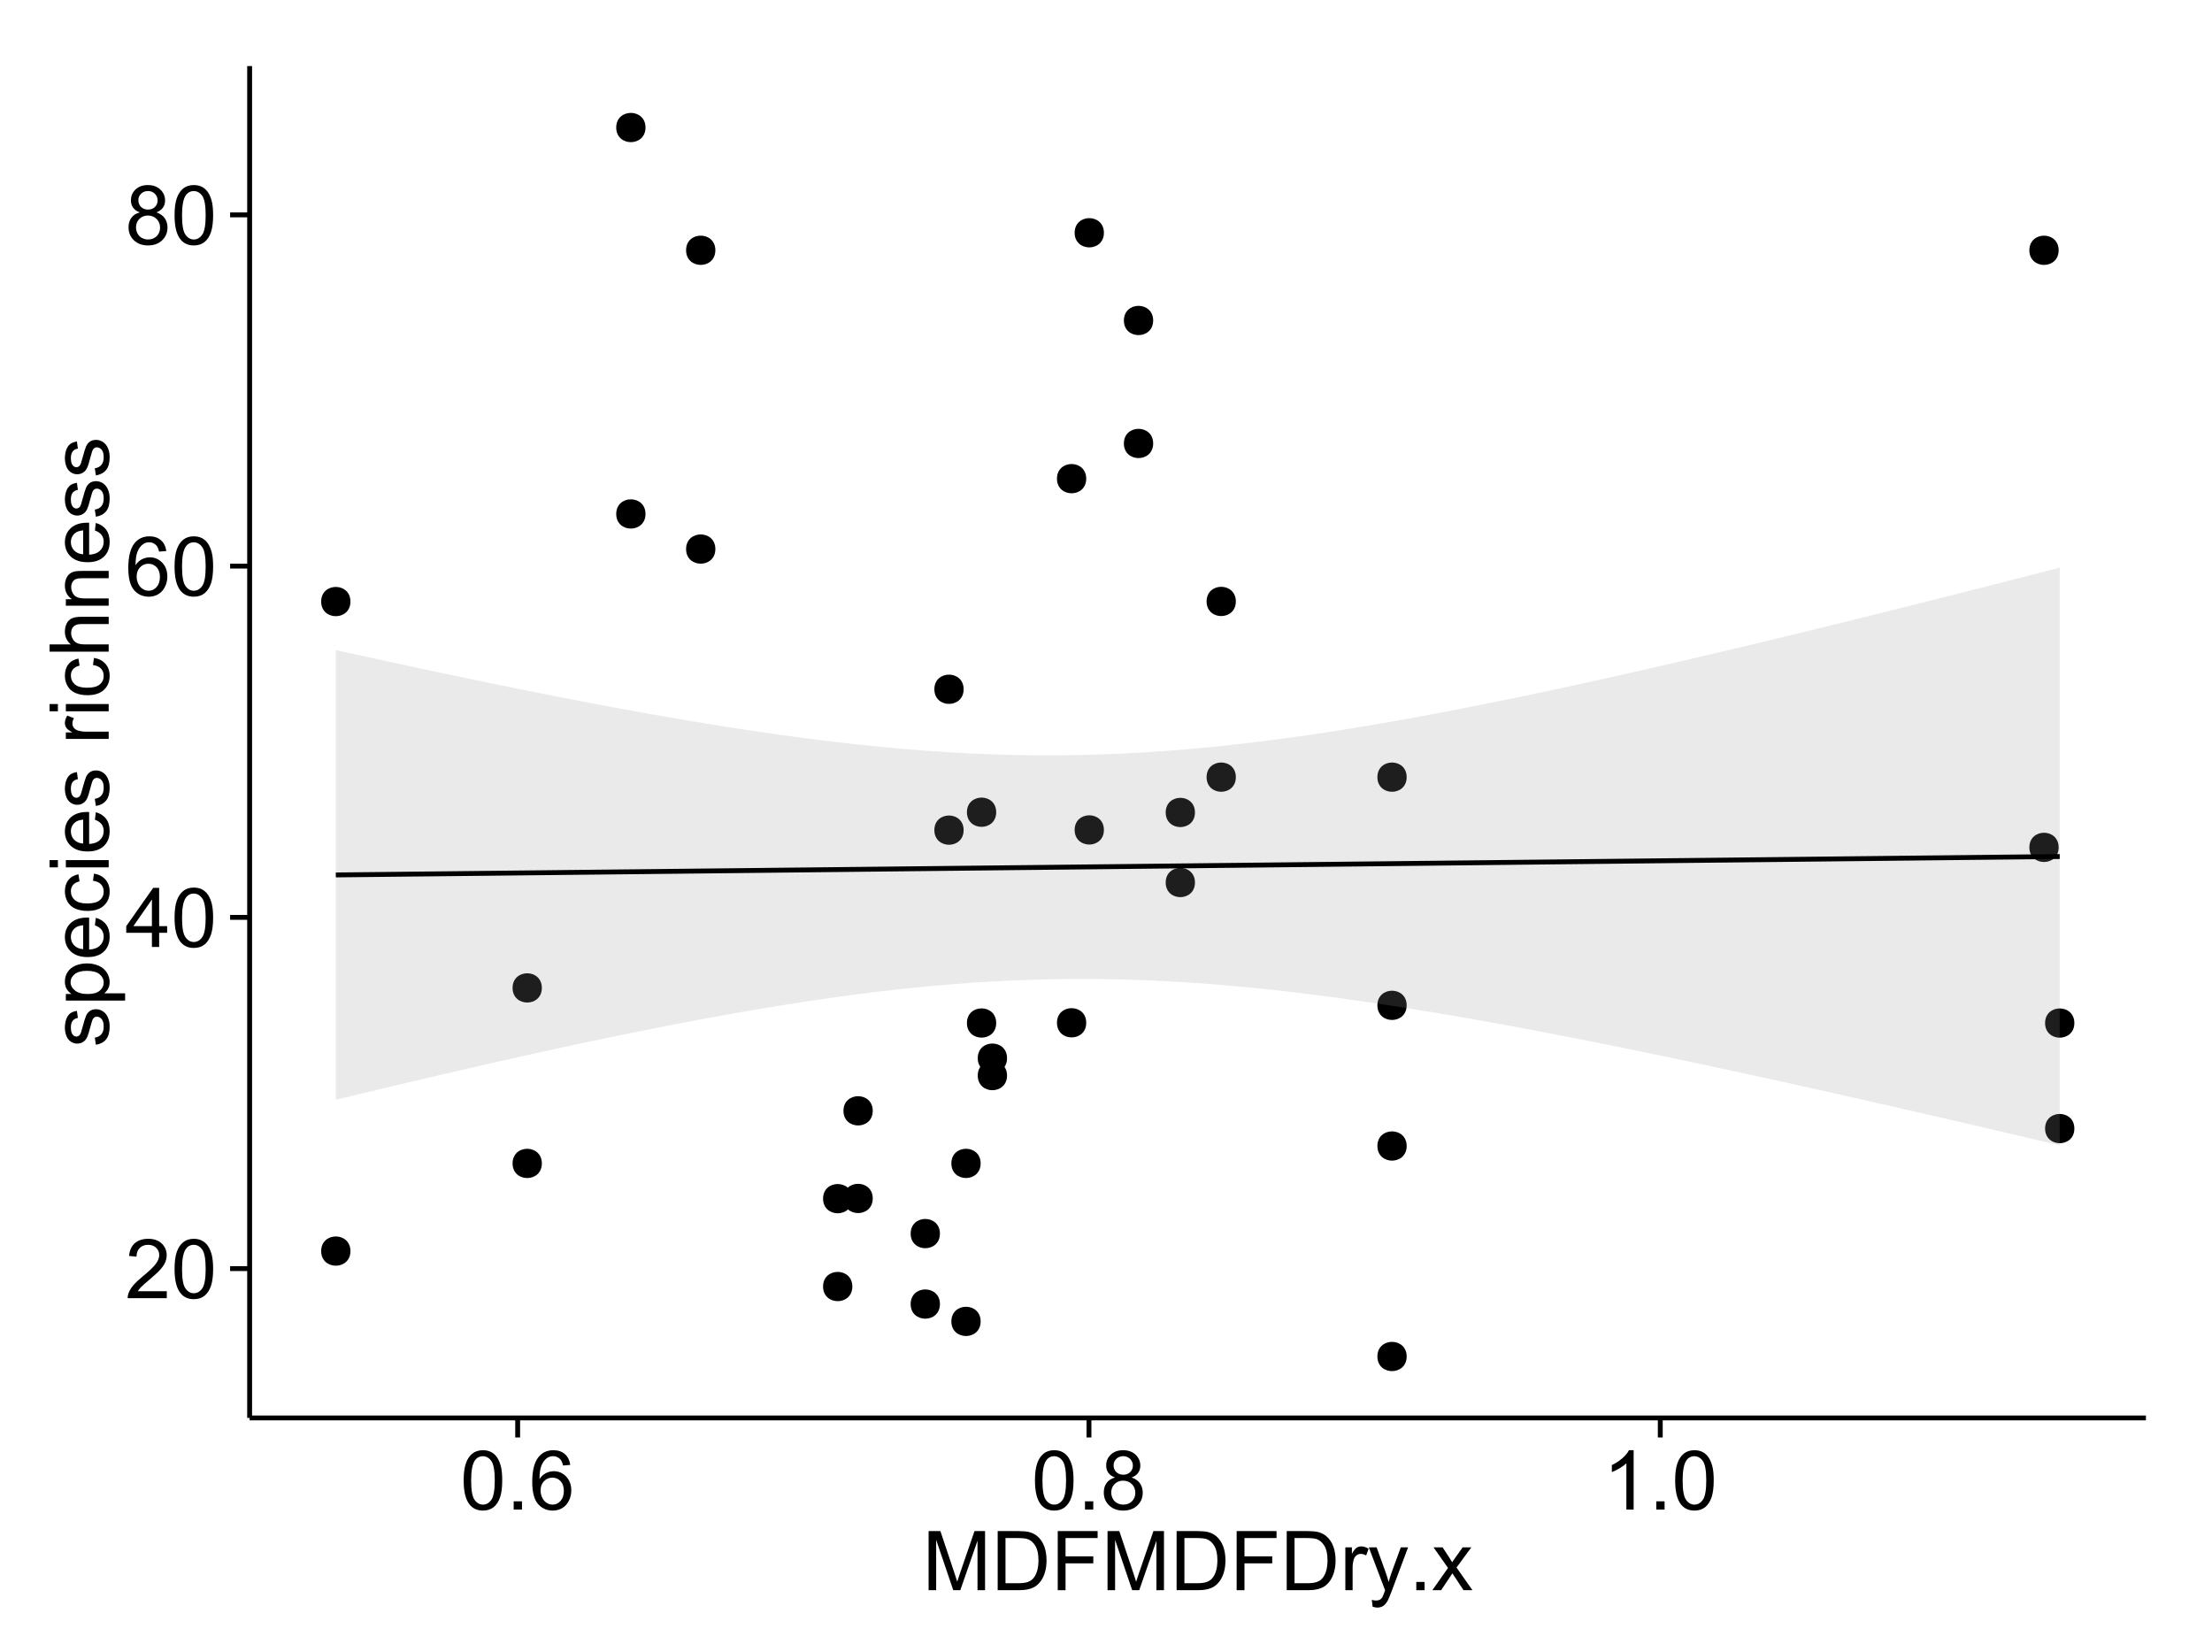 <?xml version="1.0" encoding="UTF-8"?>
<svg xmlns="http://www.w3.org/2000/svg" xmlns:xlink="http://www.w3.org/1999/xlink" width="482pt" height="360pt" viewBox="0 0 482 360" version="1.1">
<defs>
<g>
<symbol overflow="visible" id="glyph0-0">
<path style="stroke:none;" d="M 9.062 -1.52 L 9.062 0 L 0.547 0 C 0.531 -0.379 0.594 -0.742 0.73 -1.098 C 0.945 -1.676 1.293 -2.25 1.77 -2.812 C 2.246 -3.375 2.934 -4.023 3.84 -4.766 C 5.238 -5.906 6.188 -6.816 6.68 -7.492 C 7.172 -8.16 7.418 -8.793 7.418 -9.395 C 7.418 -10.02 7.191 -10.551 6.746 -10.98 C 6.293 -11.41 5.711 -11.625 4.992 -11.629 C 4.23 -11.625 3.621 -11.395 3.164 -10.941 C 2.703 -10.48 2.469 -9.848 2.469 -9.043 L 0.844 -9.211 C 0.953 -10.422 1.371 -11.344 2.102 -11.984 C 2.824 -12.617 3.801 -12.938 5.027 -12.938 C 6.262 -12.938 7.238 -12.594 7.961 -11.91 C 8.68 -11.223 9.039 -10.371 9.043 -9.359 C 9.039 -8.84 8.934 -8.336 8.727 -7.84 C 8.512 -7.34 8.164 -6.812 7.676 -6.266 C 7.188 -5.711 6.375 -4.957 5.238 -4 C 4.285 -3.199 3.676 -2.66 3.41 -2.379 C 3.141 -2.094 2.918 -1.805 2.742 -1.52 Z M 9.062 -1.52 "/>
</symbol>
<symbol overflow="visible" id="glyph0-1">
<path style="stroke:none;" d="M 0.746 -6.355 C 0.742 -7.875 0.898 -9.102 1.215 -10.031 C 1.527 -10.961 1.996 -11.676 2.613 -12.18 C 3.23 -12.684 4.008 -12.938 4.949 -12.938 C 5.637 -12.938 6.242 -12.797 6.766 -12.52 C 7.285 -12.238 7.715 -11.836 8.059 -11.316 C 8.395 -10.789 8.664 -10.152 8.859 -9.398 C 9.051 -8.645 9.145 -7.629 9.148 -6.355 C 9.145 -4.84 8.992 -3.617 8.684 -2.691 C 8.371 -1.762 7.906 -1.047 7.289 -0.539 C 6.672 -0.035 5.891 0.215 4.949 0.219 C 3.703 0.215 2.727 -0.227 2.023 -1.117 C 1.168 -2.188 0.742 -3.934 0.746 -6.355 Z M 2.375 -6.355 C 2.371 -4.234 2.621 -2.824 3.117 -2.129 C 3.609 -1.426 4.219 -1.078 4.949 -1.082 C 5.672 -1.078 6.281 -1.43 6.781 -2.137 C 7.273 -2.836 7.523 -4.242 7.523 -6.355 C 7.523 -8.473 7.273 -9.883 6.781 -10.582 C 6.281 -11.277 5.664 -11.625 4.93 -11.629 C 4.199 -11.625 3.621 -11.316 3.191 -10.703 C 2.645 -9.918 2.371 -8.469 2.375 -6.355 Z M 2.375 -6.355 "/>
</symbol>
<symbol overflow="visible" id="glyph0-2">
<path style="stroke:none;" d="M 5.82 0 L 5.82 -3.086 L 0.227 -3.086 L 0.227 -4.535 L 6.109 -12.883 L 7.398 -12.883 L 7.398 -4.535 L 9.141 -4.535 L 9.141 -3.086 L 7.398 -3.086 L 7.398 0 Z M 5.82 -4.535 L 5.82 -10.344 L 1.785 -4.535 Z M 5.82 -4.535 "/>
</symbol>
<symbol overflow="visible" id="glyph0-3">
<path style="stroke:none;" d="M 8.957 -9.73 L 7.383 -9.605 C 7.242 -10.223 7.043 -10.676 6.785 -10.961 C 6.355 -11.41 5.828 -11.637 5.203 -11.637 C 4.695 -11.637 4.25 -11.496 3.875 -11.215 C 3.375 -10.852 2.984 -10.32 2.695 -9.625 C 2.406 -8.926 2.258 -7.934 2.25 -6.645 C 2.629 -7.223 3.094 -7.652 3.645 -7.938 C 4.195 -8.215 4.773 -8.355 5.379 -8.359 C 6.434 -8.355 7.328 -7.969 8.07 -7.195 C 8.809 -6.418 9.18 -5.414 9.184 -4.184 C 9.18 -3.371 9.008 -2.617 8.66 -1.926 C 8.312 -1.23 7.832 -0.699 7.227 -0.332 C 6.613 0.035 5.922 0.215 5.148 0.219 C 3.828 0.215 2.754 -0.266 1.922 -1.234 C 1.09 -2.199 0.672 -3.797 0.676 -6.031 C 0.672 -8.516 1.133 -10.328 2.055 -11.461 C 2.855 -12.445 3.938 -12.938 5.301 -12.938 C 6.312 -12.938 7.141 -12.652 7.789 -12.086 C 8.434 -11.516 8.824 -10.73 8.957 -9.73 Z M 2.496 -4.176 C 2.496 -3.629 2.609 -3.105 2.844 -2.609 C 3.07 -2.109 3.395 -1.73 3.812 -1.473 C 4.227 -1.207 4.664 -1.078 5.125 -1.082 C 5.789 -1.078 6.363 -1.348 6.844 -1.891 C 7.324 -2.426 7.562 -3.156 7.566 -4.086 C 7.562 -4.973 7.328 -5.676 6.855 -6.191 C 6.379 -6.703 5.781 -6.961 5.062 -6.961 C 4.348 -6.961 3.738 -6.703 3.242 -6.191 C 2.742 -5.676 2.496 -5.004 2.496 -4.176 Z M 2.496 -4.176 "/>
</symbol>
<symbol overflow="visible" id="glyph0-4">
<path style="stroke:none;" d="M 3.18 -6.988 C 2.52 -7.227 2.035 -7.57 1.723 -8.016 C 1.406 -8.461 1.246 -8.992 1.25 -9.617 C 1.246 -10.551 1.582 -11.34 2.258 -11.98 C 2.93 -12.617 3.828 -12.938 4.949 -12.938 C 6.07 -12.938 6.977 -12.609 7.664 -11.957 C 8.348 -11.301 8.688 -10.504 8.691 -9.57 C 8.688 -8.969 8.531 -8.449 8.219 -8.012 C 7.902 -7.566 7.426 -7.227 6.793 -6.988 C 7.582 -6.727 8.184 -6.309 8.598 -5.738 C 9.008 -5.16 9.215 -4.477 9.219 -3.684 C 9.215 -2.578 8.828 -1.652 8.051 -0.906 C 7.27 -0.156 6.242 0.215 4.977 0.219 C 3.699 0.215 2.676 -0.156 1.898 -0.91 C 1.117 -1.66 0.727 -2.602 0.73 -3.727 C 0.727 -4.562 0.938 -5.262 1.367 -5.832 C 1.789 -6.395 2.395 -6.781 3.18 -6.988 Z M 2.867 -9.668 C 2.863 -9.059 3.059 -8.559 3.453 -8.172 C 3.844 -7.785 4.355 -7.594 4.984 -7.594 C 5.59 -7.594 6.09 -7.785 6.48 -8.168 C 6.871 -8.551 7.066 -9.02 7.066 -9.578 C 7.066 -10.156 6.863 -10.645 6.465 -11.043 C 6.059 -11.438 5.559 -11.637 4.965 -11.637 C 4.359 -11.637 3.859 -11.441 3.465 -11.055 C 3.062 -10.668 2.863 -10.207 2.867 -9.668 Z M 2.355 -3.719 C 2.355 -3.262 2.461 -2.824 2.676 -2.406 C 2.887 -1.98 3.203 -1.652 3.629 -1.426 C 4.047 -1.191 4.504 -1.078 4.992 -1.082 C 5.746 -1.078 6.367 -1.32 6.863 -1.809 C 7.352 -2.293 7.598 -2.91 7.602 -3.664 C 7.598 -4.422 7.344 -5.055 6.84 -5.555 C 6.332 -6.051 5.699 -6.297 4.938 -6.301 C 4.191 -6.297 3.574 -6.051 3.09 -5.562 C 2.598 -5.066 2.355 -4.453 2.355 -3.719 Z M 2.355 -3.719 "/>
</symbol>
<symbol overflow="visible" id="glyph0-5">
<path style="stroke:none;" d="M 1.633 0 L 1.633 -1.801 L 3.438 -1.801 L 3.438 0 Z M 1.633 0 "/>
</symbol>
<symbol overflow="visible" id="glyph0-6">
<path style="stroke:none;" d="M 6.707 0 L 5.125 0 L 5.125 -10.082 C 4.742 -9.715 4.242 -9.352 3.625 -8.988 C 3.004 -8.625 2.449 -8.352 1.961 -8.172 L 1.961 -9.703 C 2.844 -10.117 3.617 -10.621 4.281 -11.215 C 4.941 -11.805 5.41 -12.379 5.688 -12.938 L 6.707 -12.938 Z M 6.707 0 "/>
</symbol>
<symbol overflow="visible" id="glyph0-7">
<path style="stroke:none;" d="M 1.336 0 L 1.336 -12.883 L 3.902 -12.883 L 6.953 -3.762 C 7.23 -2.91 7.434 -2.273 7.566 -1.855 C 7.711 -2.32 7.941 -3.008 8.254 -3.922 L 11.336 -12.883 L 13.633 -12.883 L 13.633 0 L 11.988 0 L 11.988 -10.785 L 8.242 0 L 6.707 0 L 2.98 -10.969 L 2.98 0 Z M 1.336 0 "/>
</symbol>
<symbol overflow="visible" id="glyph0-8">
<path style="stroke:none;" d="M 1.391 0 L 1.391 -12.883 L 5.828 -12.883 C 6.824 -12.879 7.59 -12.816 8.121 -12.699 C 8.855 -12.527 9.484 -12.223 10.012 -11.777 C 10.688 -11.199 11.195 -10.465 11.535 -9.574 C 11.867 -8.68 12.035 -7.656 12.039 -6.512 C 12.035 -5.531 11.922 -4.664 11.695 -3.91 C 11.469 -3.152 11.176 -2.527 10.816 -2.035 C 10.457 -1.535 10.066 -1.145 9.645 -0.863 C 9.219 -0.574 8.703 -0.359 8.105 -0.219 C 7.504 -0.07 6.816 0 6.039 0 Z M 3.094 -1.52 L 5.844 -1.52 C 6.688 -1.516 7.355 -1.598 7.844 -1.758 C 8.324 -1.914 8.711 -2.137 9 -2.426 C 9.402 -2.828 9.715 -3.371 9.941 -4.055 C 10.164 -4.734 10.277 -5.562 10.281 -6.539 C 10.277 -7.887 10.055 -8.922 9.617 -9.645 C 9.172 -10.367 8.637 -10.852 8.008 -11.102 C 7.547 -11.273 6.812 -11.359 5.801 -11.363 L 3.094 -11.363 Z M 3.094 -1.52 "/>
</symbol>
<symbol overflow="visible" id="glyph0-9">
<path style="stroke:none;" d="M 1.477 0 L 1.477 -12.883 L 10.168 -12.883 L 10.168 -11.363 L 3.18 -11.363 L 3.18 -7.375 L 9.227 -7.375 L 9.227 -5.852 L 3.18 -5.852 L 3.18 0 Z M 1.477 0 "/>
</symbol>
<symbol overflow="visible" id="glyph0-10">
<path style="stroke:none;" d="M 1.168 0 L 1.168 -9.336 L 2.594 -9.336 L 2.594 -7.918 C 2.953 -8.578 3.289 -9.016 3.598 -9.23 C 3.906 -9.438 4.242 -9.543 4.613 -9.547 C 5.145 -9.543 5.688 -9.375 6.242 -9.035 L 5.695 -7.566 C 5.309 -7.793 4.922 -7.91 4.535 -7.91 C 4.188 -7.91 3.875 -7.805 3.602 -7.598 C 3.324 -7.387 3.129 -7.098 3.016 -6.734 C 2.836 -6.168 2.746 -5.555 2.75 -4.887 L 2.75 0 Z M 1.168 0 "/>
</symbol>
<symbol overflow="visible" id="glyph0-11">
<path style="stroke:none;" d="M 1.117 3.594 L 0.941 2.109 C 1.285 2.203 1.586 2.25 1.844 2.25 C 2.195 2.25 2.477 2.191 2.691 2.074 C 2.898 1.957 3.07 1.793 3.207 1.582 C 3.305 1.422 3.469 1.027 3.691 0.406 C 3.719 0.312 3.766 0.184 3.832 0.016 L 0.289 -9.336 L 1.996 -9.336 L 3.938 -3.93 C 4.188 -3.238 4.41 -2.516 4.613 -1.766 C 4.793 -2.488 5.012 -3.199 5.266 -3.895 L 7.258 -9.336 L 8.844 -9.336 L 5.289 0.156 C 4.906 1.18 4.609 1.887 4.402 2.277 C 4.117 2.797 3.797 3.18 3.434 3.422 C 3.07 3.664 2.637 3.785 2.137 3.789 C 1.828 3.785 1.488 3.719 1.117 3.594 Z M 1.117 3.594 "/>
</symbol>
<symbol overflow="visible" id="glyph0-12">
<path style="stroke:none;" d="M 0.133 0 L 3.543 -4.852 L 0.387 -9.336 L 2.363 -9.336 L 3.797 -7.145 C 4.066 -6.727 4.281 -6.379 4.445 -6.102 C 4.703 -6.484 4.941 -6.828 5.16 -7.129 L 6.734 -9.336 L 8.621 -9.336 L 5.398 -4.938 L 8.867 0 L 6.926 0 L 5.008 -2.898 L 4.5 -3.684 L 2.047 0 Z M 0.133 0 "/>
</symbol>
<symbol overflow="visible" id="glyph1-0">
<path style="stroke:none;" d="M -2.785 -0.555 L -3.031 -2.117 C -2.402 -2.203 -1.922 -2.449 -1.59 -2.852 C -1.254 -3.25 -1.09 -3.812 -1.09 -4.535 C -1.09 -5.262 -1.234 -5.801 -1.531 -6.152 C -1.824 -6.504 -2.172 -6.68 -2.574 -6.68 C -2.926 -6.68 -3.207 -6.523 -3.418 -6.215 C -3.555 -5.996 -3.734 -5.457 -3.953 -4.598 C -4.246 -3.434 -4.5 -2.629 -4.715 -2.184 C -4.926 -1.734 -5.223 -1.395 -5.602 -1.164 C -5.98 -0.93 -6.398 -0.812 -6.855 -0.816 C -7.27 -0.812 -7.652 -0.91 -8.012 -1.102 C -8.363 -1.293 -8.66 -1.551 -8.895 -1.883 C -9.074 -2.125 -9.227 -2.461 -9.355 -2.887 C -9.48 -3.309 -9.543 -3.766 -9.547 -4.254 C -9.543 -4.984 -9.438 -5.625 -9.23 -6.184 C -9.016 -6.734 -8.73 -7.145 -8.371 -7.41 C -8.008 -7.672 -7.527 -7.852 -6.926 -7.953 L -6.715 -6.406 C -7.195 -6.332 -7.57 -6.129 -7.84 -5.797 C -8.105 -5.457 -8.238 -4.98 -8.242 -4.367 C -8.238 -3.637 -8.117 -3.121 -7.883 -2.812 C -7.641 -2.5 -7.359 -2.344 -7.039 -2.348 C -6.832 -2.344 -6.648 -2.406 -6.484 -2.539 C -6.312 -2.664 -6.172 -2.867 -6.062 -3.148 C -6.004 -3.301 -5.871 -3.766 -5.66 -4.543 C -5.359 -5.66 -5.113 -6.441 -4.926 -6.887 C -4.734 -7.324 -4.457 -7.672 -4.094 -7.926 C -3.73 -8.176 -3.281 -8.301 -2.742 -8.305 C -2.211 -8.301 -1.711 -8.148 -1.25 -7.844 C -0.781 -7.535 -0.422 -7.09 -0.172 -6.512 C 0.086 -5.926 0.211 -5.27 0.211 -4.543 C 0.211 -3.328 -0.039 -2.406 -0.543 -1.77 C -1.047 -1.133 -1.793 -0.727 -2.785 -0.555 Z M -2.785 -0.555 "/>
</symbol>
<symbol overflow="visible" id="glyph1-1">
<path style="stroke:none;" d="M 3.578 -1.188 L -9.336 -1.188 L -9.336 -2.629 L -8.121 -2.629 C -8.594 -2.965 -8.949 -3.348 -9.188 -3.777 C -9.426 -4.203 -9.543 -4.723 -9.547 -5.336 C -9.543 -6.129 -9.34 -6.832 -8.93 -7.445 C -8.516 -8.051 -7.934 -8.512 -7.191 -8.824 C -6.441 -9.133 -5.625 -9.285 -4.738 -9.289 C -3.781 -9.285 -2.922 -9.113 -2.156 -8.773 C -1.391 -8.43 -0.805 -7.934 -0.398 -7.281 C 0.008 -6.625 0.211 -5.938 0.211 -5.219 C 0.211 -4.691 0.102 -4.219 -0.121 -3.801 C -0.344 -3.379 -0.625 -3.035 -0.965 -2.77 L 3.578 -2.77 Z M -4.613 -2.621 C -3.41 -2.613 -2.523 -2.855 -1.949 -3.348 C -1.375 -3.832 -1.09 -4.422 -1.09 -5.117 C -1.09 -5.816 -1.387 -6.418 -1.98 -6.922 C -2.574 -7.418 -3.496 -7.668 -4.746 -7.672 C -5.934 -7.668 -6.824 -7.426 -7.418 -6.938 C -8.008 -6.449 -8.301 -5.863 -8.305 -5.188 C -8.301 -4.508 -7.988 -3.914 -7.359 -3.398 C -6.727 -2.879 -5.809 -2.617 -4.613 -2.621 Z M -4.613 -2.621 "/>
</symbol>
<symbol overflow="visible" id="glyph1-2">
<path style="stroke:none;" d="M -3.004 -7.578 L -2.805 -9.211 C -1.848 -8.953 -1.105 -8.473 -0.578 -7.777 C -0.051 -7.078 0.211 -6.188 0.211 -5.105 C 0.211 -3.738 -0.207 -2.656 -1.051 -1.859 C -1.887 -1.055 -3.066 -0.656 -4.586 -0.66 C -6.156 -0.656 -7.375 -1.059 -8.246 -1.871 C -9.109 -2.676 -9.543 -3.727 -9.547 -5.02 C -9.543 -6.266 -9.117 -7.285 -8.27 -8.078 C -7.418 -8.867 -6.223 -9.262 -4.684 -9.266 C -4.586 -9.262 -4.445 -9.258 -4.262 -9.254 L -4.262 -2.293 C -3.234 -2.348 -2.449 -2.641 -1.906 -3.164 C -1.359 -3.684 -1.09 -4.332 -1.09 -5.117 C -1.09 -5.691 -1.242 -6.188 -1.547 -6.598 C -1.852 -7.008 -2.336 -7.332 -3.004 -7.578 Z M -5.562 -2.383 L -5.562 -7.594 C -6.344 -7.523 -6.934 -7.324 -7.328 -6.996 C -7.934 -6.492 -8.238 -5.836 -8.242 -5.035 C -8.238 -4.305 -7.996 -3.695 -7.512 -3.203 C -7.027 -2.707 -6.375 -2.434 -5.562 -2.383 Z M -5.562 -2.383 "/>
</symbol>
<symbol overflow="visible" id="glyph1-3">
<path style="stroke:none;" d="M -3.418 -7.277 L -3.215 -8.832 C -2.141 -8.66 -1.301 -8.227 -0.699 -7.527 C -0.09 -6.824 0.211 -5.965 0.211 -4.949 C 0.211 -3.668 -0.203 -2.641 -1.039 -1.867 C -1.871 -1.09 -3.07 -0.703 -4.633 -0.703 C -5.637 -0.703 -6.52 -0.867 -7.277 -1.203 C -8.031 -1.535 -8.598 -2.047 -8.977 -2.73 C -9.355 -3.41 -9.543 -4.152 -9.547 -4.957 C -9.543 -5.969 -9.289 -6.797 -8.777 -7.441 C -8.262 -8.086 -7.531 -8.5 -6.59 -8.684 L -6.355 -7.145 C -6.98 -6.996 -7.453 -6.738 -7.77 -6.367 C -8.082 -5.992 -8.238 -5.543 -8.242 -5.02 C -8.238 -4.219 -7.953 -3.57 -7.387 -3.074 C -6.812 -2.574 -5.91 -2.324 -4.676 -2.328 C -3.422 -2.324 -2.508 -2.566 -1.941 -3.047 C -1.371 -3.527 -1.09 -4.152 -1.09 -4.93 C -1.09 -5.547 -1.277 -6.066 -1.66 -6.484 C -2.035 -6.898 -2.621 -7.164 -3.418 -7.277 Z M -3.418 -7.277 "/>
</symbol>
<symbol overflow="visible" id="glyph1-4">
<path style="stroke:none;" d="M -11.066 -1.195 L -12.883 -1.195 L -12.883 -2.777 L -11.066 -2.777 Z M 0 -1.195 L -9.336 -1.195 L -9.336 -2.777 L 0 -2.777 Z M 0 -1.195 "/>
</symbol>
<symbol overflow="visible" id="glyph1-5">
<path style="stroke:none;" d=""/>
</symbol>
<symbol overflow="visible" id="glyph1-6">
<path style="stroke:none;" d="M 0 -1.168 L -9.336 -1.168 L -9.336 -2.594 L -7.918 -2.594 C -8.578 -2.953 -9.016 -3.289 -9.23 -3.598 C -9.438 -3.906 -9.543 -4.242 -9.547 -4.613 C -9.543 -5.145 -9.375 -5.688 -9.035 -6.242 L -7.566 -5.695 C -7.793 -5.309 -7.91 -4.922 -7.91 -4.535 C -7.91 -4.188 -7.805 -3.875 -7.598 -3.602 C -7.387 -3.324 -7.098 -3.129 -6.734 -3.016 C -6.168 -2.836 -5.555 -2.746 -4.887 -2.75 L 0 -2.75 Z M 0 -1.168 "/>
</symbol>
<symbol overflow="visible" id="glyph1-7">
<path style="stroke:none;" d="M 0 -1.188 L -12.883 -1.188 L -12.883 -2.77 L -8.262 -2.77 C -9.117 -3.504 -9.543 -4.434 -9.547 -5.562 C -9.543 -6.25 -9.406 -6.852 -9.137 -7.363 C -8.859 -7.871 -8.484 -8.234 -8.004 -8.457 C -7.523 -8.676 -6.824 -8.789 -5.914 -8.789 L 0 -8.789 L 0 -7.207 L -5.914 -7.207 C -6.703 -7.207 -7.281 -7.035 -7.641 -6.691 C -8 -6.348 -8.18 -5.863 -8.184 -5.238 C -8.18 -4.77 -8.059 -4.328 -7.816 -3.914 C -7.574 -3.5 -7.242 -3.203 -6.828 -3.031 C -6.406 -2.852 -5.832 -2.766 -5.105 -2.77 L 0 -2.77 Z M 0 -1.188 "/>
</symbol>
<symbol overflow="visible" id="glyph1-8">
<path style="stroke:none;" d="M 0 -1.188 L -9.336 -1.188 L -9.336 -2.609 L -8.008 -2.609 C -9.031 -3.293 -9.543 -4.285 -9.547 -5.582 C -9.543 -6.141 -9.441 -6.656 -9.242 -7.133 C -9.035 -7.602 -8.77 -7.957 -8.445 -8.191 C -8.113 -8.426 -7.727 -8.59 -7.277 -8.684 C -6.98 -8.742 -6.465 -8.77 -5.738 -8.773 L 0 -8.773 L 0 -7.188 L -5.68 -7.188 C -6.32 -7.184 -6.801 -7.121 -7.121 -7.004 C -7.438 -6.879 -7.695 -6.66 -7.887 -6.348 C -8.074 -6.031 -8.168 -5.664 -8.172 -5.246 C -8.168 -4.57 -7.953 -3.992 -7.531 -3.504 C -7.102 -3.012 -6.293 -2.766 -5.098 -2.77 L 0 -2.77 Z M 0 -1.188 "/>
</symbol>
</g>
<clipPath id="clip1">
  <path d="M 54.395 14.398 L 468.602 14.398 L 468.602 309.953 L 54.395 309.953 Z M 54.395 14.398 "/>
</clipPath>
</defs>
<g id="surface666">
<rect x="0" y="0" width="482" height="360" style="fill:rgb(100%,100%,100%);fill-opacity:1;stroke:none;"/>
<rect x="0" y="0" width="482" height="360" style="fill:rgb(100%,100%,100%);fill-opacity:1;stroke:none;"/>
<path style="fill:none;stroke-width:1.063;stroke-linecap:round;stroke-linejoin:round;stroke:rgb(100%,100%,100%);stroke-opacity:1;stroke-miterlimit:10;" d="M 0 360 L 482 360 L 482 0 L 0 0 Z M 0 360 "/>
<g clip-path="url(#clip1)" clip-rule="nonzero">
<path style=" stroke:none;fill-rule:nonzero;fill:rgb(100%,100%,100%);fill-opacity:1;" d="M 54.395 308.957 L 467.602 308.957 L 467.602 14.402 L 54.395 14.402 Z M 54.395 308.957 "/>
<path style=" stroke:none;fill-rule:nonzero;fill:rgb(0%,0%,0%);fill-opacity:1;" d="M 239.48 180.836 C 239.48 183.672 235.23 183.672 235.23 180.836 C 235.23 178 239.48 178 239.48 180.836 "/>
<path style=" stroke:none;fill-rule:nonzero;fill:rgb(0%,0%,0%);fill-opacity:1;" d="M 305.453 219.055 C 305.453 221.891 301.203 221.891 301.203 219.055 C 301.203 216.219 305.453 216.219 305.453 219.055 "/>
<path style=" stroke:none;fill-rule:nonzero;fill:rgb(0%,0%,0%);fill-opacity:1;" d="M 75.301 272.602 C 75.301 275.434 71.051 275.434 71.051 272.602 C 71.051 269.766 75.301 269.766 75.301 272.602 "/>
<path style=" stroke:none;fill-rule:nonzero;fill:rgb(0%,0%,0%);fill-opacity:1;" d="M 305.453 169.336 C 305.453 172.172 301.203 172.172 301.203 169.336 C 301.203 166.5 305.453 166.5 305.453 169.336 "/>
<path style=" stroke:none;fill-rule:nonzero;fill:rgb(0%,0%,0%);fill-opacity:1;" d="M 154.816 119.637 C 154.816 122.469 150.562 122.469 150.562 119.637 C 150.562 116.801 154.816 116.801 154.816 119.637 "/>
<path style=" stroke:none;fill-rule:nonzero;fill:rgb(0%,0%,0%);fill-opacity:1;" d="M 447.52 184.637 C 447.52 187.469 443.266 187.469 443.266 184.637 C 443.266 181.801 447.52 181.801 447.52 184.637 "/>
<path style=" stroke:none;fill-rule:nonzero;fill:rgb(0%,0%,0%);fill-opacity:1;" d="M 447.52 54.535 C 447.52 57.371 443.266 57.371 443.266 54.535 C 443.266 51.699 447.52 51.699 447.52 54.535 "/>
<path style=" stroke:none;fill-rule:nonzero;fill:rgb(0%,0%,0%);fill-opacity:1;" d="M 235.629 104.297 C 235.629 107.133 231.379 107.133 231.379 104.297 C 231.379 101.461 235.629 101.461 235.629 104.297 "/>
<path style=" stroke:none;fill-rule:nonzero;fill:rgb(0%,0%,0%);fill-opacity:1;" d="M 235.629 222.855 C 235.629 225.691 231.379 225.691 231.379 222.855 C 231.379 220.023 235.629 220.023 235.629 222.855 "/>
<path style=" stroke:none;fill-rule:nonzero;fill:rgb(0%,0%,0%);fill-opacity:1;" d="M 218.367 230.566 C 218.367 233.402 214.117 233.402 214.117 230.566 C 214.117 227.73 218.367 227.73 218.367 230.566 "/>
<path style=" stroke:none;fill-rule:nonzero;fill:rgb(0%,0%,0%);fill-opacity:1;" d="M 268.23 131.047 C 268.23 133.883 263.98 133.883 263.98 131.047 C 263.98 128.215 268.23 128.215 268.23 131.047 "/>
<path style=" stroke:none;fill-rule:nonzero;fill:rgb(0%,0%,0%);fill-opacity:1;" d="M 268.23 169.332 C 268.23 172.168 263.98 172.168 263.98 169.332 C 263.98 166.5 268.23 166.5 268.23 169.332 "/>
<path style=" stroke:none;fill-rule:nonzero;fill:rgb(0%,0%,0%);fill-opacity:1;" d="M 208.914 180.879 C 208.914 183.715 204.66 183.715 204.66 180.879 C 204.66 178.047 208.914 178.047 208.914 180.879 "/>
<path style=" stroke:none;fill-rule:nonzero;fill:rgb(0%,0%,0%);fill-opacity:1;" d="M 250.215 96.625 C 250.215 99.461 245.961 99.461 245.961 96.625 C 245.961 93.789 250.215 93.789 250.215 96.625 "/>
<path style=" stroke:none;fill-rule:nonzero;fill:rgb(0%,0%,0%);fill-opacity:1;" d="M 250.215 69.832 C 250.215 72.668 245.961 72.668 245.961 69.832 C 245.961 66.996 250.215 66.996 250.215 69.832 "/>
<path style=" stroke:none;fill-rule:nonzero;fill:rgb(0%,0%,0%);fill-opacity:1;" d="M 450.945 222.918 C 450.945 225.75 446.691 225.75 446.691 222.918 C 446.691 220.082 450.945 220.082 450.945 222.918 "/>
<path style=" stroke:none;fill-rule:nonzero;fill:rgb(0%,0%,0%);fill-opacity:1;" d="M 450.945 245.906 C 450.945 248.742 446.691 248.742 446.691 245.906 C 446.691 243.074 450.945 243.074 450.945 245.906 "/>
<path style=" stroke:none;fill-rule:nonzero;fill:rgb(0%,0%,0%);fill-opacity:1;" d="M 154.816 54.531 C 154.816 57.367 150.562 57.367 150.562 54.531 C 150.562 51.699 154.816 51.699 154.816 54.531 "/>
<path style=" stroke:none;fill-rule:nonzero;fill:rgb(0%,0%,0%);fill-opacity:1;" d="M 208.914 150.184 C 208.914 153.02 204.66 153.02 204.66 150.184 C 204.66 147.352 208.914 147.352 208.914 150.184 "/>
<path style=" stroke:none;fill-rule:nonzero;fill:rgb(0%,0%,0%);fill-opacity:1;" d="M 218.367 234.359 C 218.367 237.195 214.117 237.195 214.117 234.359 C 214.117 231.527 218.367 231.527 218.367 234.359 "/>
<path style=" stroke:none;fill-rule:nonzero;fill:rgb(0%,0%,0%);fill-opacity:1;" d="M 75.301 131.074 C 75.301 133.91 71.051 133.91 71.051 131.074 C 71.051 128.242 75.301 128.242 75.301 131.074 "/>
<path style=" stroke:none;fill-rule:nonzero;fill:rgb(0%,0%,0%);fill-opacity:1;" d="M 239.48 50.719 C 239.48 53.551 235.23 53.551 235.23 50.719 C 235.23 47.883 239.48 47.883 239.48 50.719 "/>
<path style=" stroke:none;fill-rule:nonzero;fill:rgb(0%,0%,0%);fill-opacity:1;" d="M 305.453 249.707 C 305.453 252.539 301.203 252.539 301.203 249.707 C 301.203 246.871 305.453 246.871 305.453 249.707 "/>
<path style=" stroke:none;fill-rule:nonzero;fill:rgb(0%,0%,0%);fill-opacity:1;" d="M 305.453 295.566 C 305.453 298.402 301.203 298.402 301.203 295.566 C 301.203 292.73 305.453 292.73 305.453 295.566 "/>
<path style=" stroke:none;fill-rule:nonzero;fill:rgb(0%,0%,0%);fill-opacity:1;" d="M 139.594 27.789 C 139.594 30.625 135.34 30.625 135.34 27.789 C 135.34 24.953 139.594 24.953 139.594 27.789 "/>
<path style=" stroke:none;fill-rule:nonzero;fill:rgb(0%,0%,0%);fill-opacity:1;" d="M 139.594 111.988 C 139.594 114.82 135.34 114.82 135.34 111.988 C 135.34 109.152 139.594 109.152 139.594 111.988 "/>
<path style=" stroke:none;fill-rule:nonzero;fill:rgb(0%,0%,0%);fill-opacity:1;" d="M 189.109 242.039 C 189.109 244.875 184.855 244.875 184.855 242.039 C 184.855 239.207 189.109 239.207 189.109 242.039 "/>
<path style=" stroke:none;fill-rule:nonzero;fill:rgb(0%,0%,0%);fill-opacity:1;" d="M 189.109 261.133 C 189.109 263.969 184.855 263.969 184.855 261.133 C 184.855 258.297 189.109 258.297 189.109 261.133 "/>
<path style=" stroke:none;fill-rule:nonzero;fill:rgb(0%,0%,0%);fill-opacity:1;" d="M 117.008 215.258 C 117.008 218.09 112.754 218.09 112.754 215.258 C 112.754 212.422 117.008 212.422 117.008 215.258 "/>
<path style=" stroke:none;fill-rule:nonzero;fill:rgb(0%,0%,0%);fill-opacity:1;" d="M 117.008 253.5 C 117.008 256.332 112.754 256.332 112.754 253.5 C 112.754 250.664 117.008 250.664 117.008 253.5 "/>
<path style=" stroke:none;fill-rule:nonzero;fill:rgb(0%,0%,0%);fill-opacity:1;" d="M 216.012 176.977 C 216.012 179.812 211.758 179.812 211.758 176.977 C 211.758 174.141 216.012 174.141 216.012 176.977 "/>
<path style=" stroke:none;fill-rule:nonzero;fill:rgb(0%,0%,0%);fill-opacity:1;" d="M 216.012 222.906 C 216.012 225.738 211.758 225.738 211.758 222.906 C 211.758 220.07 216.012 220.07 216.012 222.906 "/>
<path style=" stroke:none;fill-rule:nonzero;fill:rgb(0%,0%,0%);fill-opacity:1;" d="M 212.617 253.496 C 212.617 256.328 208.367 256.328 208.367 253.496 C 208.367 250.66 212.617 250.66 212.617 253.496 "/>
<path style=" stroke:none;fill-rule:nonzero;fill:rgb(0%,0%,0%);fill-opacity:1;" d="M 212.617 287.922 C 212.617 290.758 208.367 290.758 208.367 287.922 C 208.367 285.086 212.617 285.086 212.617 287.922 "/>
<path style=" stroke:none;fill-rule:nonzero;fill:rgb(0%,0%,0%);fill-opacity:1;" d="M 259.32 177.027 C 259.32 179.863 255.07 179.863 255.07 177.027 C 255.07 174.195 259.32 174.195 259.32 177.027 "/>
<path style=" stroke:none;fill-rule:nonzero;fill:rgb(0%,0%,0%);fill-opacity:1;" d="M 259.32 192.297 C 259.32 195.129 255.07 195.129 255.07 192.297 C 255.07 189.461 259.32 189.461 259.32 192.297 "/>
<path style=" stroke:none;fill-rule:nonzero;fill:rgb(0%,0%,0%);fill-opacity:1;" d="M 184.664 261.176 C 184.664 264.012 180.41 264.012 180.41 261.176 C 180.41 258.344 184.664 258.344 184.664 261.176 "/>
<path style=" stroke:none;fill-rule:nonzero;fill:rgb(0%,0%,0%);fill-opacity:1;" d="M 184.664 280.324 C 184.664 283.16 180.41 283.16 180.41 280.324 C 180.41 277.492 184.664 277.492 184.664 280.324 "/>
<path style=" stroke:none;fill-rule:nonzero;fill:rgb(0%,0%,0%);fill-opacity:1;" d="M 203.75 268.789 C 203.75 271.621 199.496 271.621 199.496 268.789 C 199.496 265.953 203.75 265.953 203.75 268.789 "/>
<path style=" stroke:none;fill-rule:nonzero;fill:rgb(0%,0%,0%);fill-opacity:1;" d="M 203.75 284.145 C 203.75 286.98 199.496 286.98 199.496 284.145 C 199.496 281.312 203.75 281.312 203.75 284.145 "/>
<path style=" stroke:none;fill-rule:nonzero;fill:rgb(0%,0%,0%);fill-opacity:1;" d="M 240.543 180.836 C 240.543 185.086 234.168 185.086 234.168 180.836 C 234.168 176.582 240.543 176.582 240.543 180.836 "/>
<path style=" stroke:none;fill-rule:nonzero;fill:rgb(0%,0%,0%);fill-opacity:1;" d="M 306.516 219.055 C 306.516 223.305 300.137 223.305 300.137 219.055 C 300.137 214.801 306.516 214.801 306.516 219.055 "/>
<path style=" stroke:none;fill-rule:nonzero;fill:rgb(0%,0%,0%);fill-opacity:1;" d="M 76.363 272.602 C 76.363 276.852 69.984 276.852 69.984 272.602 C 69.984 268.348 76.363 268.348 76.363 272.602 "/>
<path style=" stroke:none;fill-rule:nonzero;fill:rgb(0%,0%,0%);fill-opacity:1;" d="M 306.516 169.336 C 306.516 173.586 300.137 173.586 300.137 169.336 C 300.137 165.082 306.516 165.082 306.516 169.336 "/>
<path style=" stroke:none;fill-rule:nonzero;fill:rgb(0%,0%,0%);fill-opacity:1;" d="M 155.879 119.637 C 155.879 123.887 149.5 123.887 149.5 119.637 C 149.5 115.383 155.879 115.383 155.879 119.637 "/>
<path style=" stroke:none;fill-rule:nonzero;fill:rgb(0%,0%,0%);fill-opacity:1;" d="M 448.582 184.637 C 448.582 188.887 442.203 188.887 442.203 184.637 C 442.203 180.383 448.582 180.383 448.582 184.637 "/>
<path style=" stroke:none;fill-rule:nonzero;fill:rgb(0%,0%,0%);fill-opacity:1;" d="M 448.582 54.535 C 448.582 58.789 442.203 58.789 442.203 54.535 C 442.203 50.285 448.582 50.285 448.582 54.535 "/>
<path style=" stroke:none;fill-rule:nonzero;fill:rgb(0%,0%,0%);fill-opacity:1;" d="M 236.691 104.297 C 236.691 108.547 230.316 108.547 230.316 104.297 C 230.316 100.043 236.691 100.043 236.691 104.297 "/>
<path style=" stroke:none;fill-rule:nonzero;fill:rgb(0%,0%,0%);fill-opacity:1;" d="M 236.691 222.855 C 236.691 227.109 230.316 227.109 230.316 222.855 C 230.316 218.605 236.691 218.605 236.691 222.855 "/>
<path style=" stroke:none;fill-rule:nonzero;fill:rgb(0%,0%,0%);fill-opacity:1;" d="M 219.434 230.566 C 219.434 234.816 213.055 234.816 213.055 230.566 C 213.055 226.312 219.434 226.312 219.434 230.566 "/>
<path style=" stroke:none;fill-rule:nonzero;fill:rgb(0%,0%,0%);fill-opacity:1;" d="M 269.293 131.047 C 269.293 135.301 262.918 135.301 262.918 131.047 C 262.918 126.797 269.293 126.797 269.293 131.047 "/>
<path style=" stroke:none;fill-rule:nonzero;fill:rgb(0%,0%,0%);fill-opacity:1;" d="M 269.293 169.332 C 269.293 173.586 262.918 173.586 262.918 169.332 C 262.918 165.082 269.293 165.082 269.293 169.332 "/>
<path style=" stroke:none;fill-rule:nonzero;fill:rgb(0%,0%,0%);fill-opacity:1;" d="M 209.977 180.879 C 209.977 185.133 203.598 185.133 203.598 180.879 C 203.598 176.629 209.977 176.629 209.977 180.879 "/>
<path style=" stroke:none;fill-rule:nonzero;fill:rgb(0%,0%,0%);fill-opacity:1;" d="M 251.277 96.625 C 251.277 100.879 244.898 100.879 244.898 96.625 C 244.898 92.375 251.277 92.375 251.277 96.625 "/>
<path style=" stroke:none;fill-rule:nonzero;fill:rgb(0%,0%,0%);fill-opacity:1;" d="M 251.277 69.832 C 251.277 74.082 244.898 74.082 244.898 69.832 C 244.898 65.578 251.277 65.578 251.277 69.832 "/>
<path style=" stroke:none;fill-rule:nonzero;fill:rgb(0%,0%,0%);fill-opacity:1;" d="M 452.008 222.918 C 452.008 227.168 445.629 227.168 445.629 222.918 C 445.629 218.664 452.008 218.664 452.008 222.918 "/>
<path style=" stroke:none;fill-rule:nonzero;fill:rgb(0%,0%,0%);fill-opacity:1;" d="M 452.008 245.906 C 452.008 250.16 445.629 250.16 445.629 245.906 C 445.629 241.656 452.008 241.656 452.008 245.906 "/>
<path style=" stroke:none;fill-rule:nonzero;fill:rgb(0%,0%,0%);fill-opacity:1;" d="M 155.879 54.531 C 155.879 58.785 149.5 58.785 149.5 54.531 C 149.5 50.281 155.879 50.281 155.879 54.531 "/>
<path style=" stroke:none;fill-rule:nonzero;fill:rgb(0%,0%,0%);fill-opacity:1;" d="M 209.977 150.184 C 209.977 154.438 203.598 154.438 203.598 150.184 C 203.598 145.934 209.977 145.934 209.977 150.184 "/>
<path style=" stroke:none;fill-rule:nonzero;fill:rgb(0%,0%,0%);fill-opacity:1;" d="M 219.434 234.359 C 219.434 238.613 213.055 238.613 213.055 234.359 C 213.055 230.109 219.434 230.109 219.434 234.359 "/>
<path style=" stroke:none;fill-rule:nonzero;fill:rgb(0%,0%,0%);fill-opacity:1;" d="M 76.363 131.074 C 76.363 135.328 69.984 135.328 69.984 131.074 C 69.984 126.824 76.363 126.824 76.363 131.074 "/>
<path style=" stroke:none;fill-rule:nonzero;fill:rgb(0%,0%,0%);fill-opacity:1;" d="M 240.543 50.719 C 240.543 54.969 234.168 54.969 234.168 50.719 C 234.168 46.465 240.543 46.465 240.543 50.719 "/>
<path style=" stroke:none;fill-rule:nonzero;fill:rgb(0%,0%,0%);fill-opacity:1;" d="M 306.516 249.707 C 306.516 253.957 300.137 253.957 300.137 249.707 C 300.137 245.453 306.516 245.453 306.516 249.707 "/>
<path style=" stroke:none;fill-rule:nonzero;fill:rgb(0%,0%,0%);fill-opacity:1;" d="M 306.516 295.566 C 306.516 299.82 300.137 299.82 300.137 295.566 C 300.137 291.316 306.516 291.316 306.516 295.566 "/>
<path style=" stroke:none;fill-rule:nonzero;fill:rgb(0%,0%,0%);fill-opacity:1;" d="M 140.656 27.789 C 140.656 32.039 134.277 32.039 134.277 27.789 C 134.277 23.535 140.656 23.535 140.656 27.789 "/>
<path style=" stroke:none;fill-rule:nonzero;fill:rgb(0%,0%,0%);fill-opacity:1;" d="M 140.656 111.988 C 140.656 116.238 134.277 116.238 134.277 111.988 C 134.277 107.734 140.656 107.734 140.656 111.988 "/>
<path style=" stroke:none;fill-rule:nonzero;fill:rgb(0%,0%,0%);fill-opacity:1;" d="M 190.172 242.039 C 190.172 246.293 183.793 246.293 183.793 242.039 C 183.793 237.789 190.172 237.789 190.172 242.039 "/>
<path style=" stroke:none;fill-rule:nonzero;fill:rgb(0%,0%,0%);fill-opacity:1;" d="M 190.172 261.133 C 190.172 265.383 183.793 265.383 183.793 261.133 C 183.793 256.879 190.172 256.879 190.172 261.133 "/>
<path style=" stroke:none;fill-rule:nonzero;fill:rgb(0%,0%,0%);fill-opacity:1;" d="M 118.07 215.258 C 118.07 219.508 111.691 219.508 111.691 215.258 C 111.691 211.004 118.07 211.004 118.07 215.258 "/>
<path style=" stroke:none;fill-rule:nonzero;fill:rgb(0%,0%,0%);fill-opacity:1;" d="M 118.07 253.5 C 118.07 257.75 111.691 257.75 111.691 253.5 C 111.691 249.246 118.07 249.246 118.07 253.5 "/>
<path style=" stroke:none;fill-rule:nonzero;fill:rgb(0%,0%,0%);fill-opacity:1;" d="M 217.074 176.977 C 217.074 181.227 210.695 181.227 210.695 176.977 C 210.695 172.723 217.074 172.723 217.074 176.977 "/>
<path style=" stroke:none;fill-rule:nonzero;fill:rgb(0%,0%,0%);fill-opacity:1;" d="M 217.074 222.906 C 217.074 227.156 210.695 227.156 210.695 222.906 C 210.695 218.652 217.074 218.652 217.074 222.906 "/>
<path style=" stroke:none;fill-rule:nonzero;fill:rgb(0%,0%,0%);fill-opacity:1;" d="M 213.684 253.496 C 213.684 257.746 207.305 257.746 207.305 253.496 C 207.305 249.242 213.684 249.242 213.684 253.496 "/>
<path style=" stroke:none;fill-rule:nonzero;fill:rgb(0%,0%,0%);fill-opacity:1;" d="M 213.684 287.922 C 213.684 292.176 207.305 292.176 207.305 287.922 C 207.305 283.672 213.684 283.672 213.684 287.922 "/>
<path style=" stroke:none;fill-rule:nonzero;fill:rgb(0%,0%,0%);fill-opacity:1;" d="M 260.383 177.027 C 260.383 181.281 254.008 181.281 254.008 177.027 C 254.008 172.777 260.383 172.777 260.383 177.027 "/>
<path style=" stroke:none;fill-rule:nonzero;fill:rgb(0%,0%,0%);fill-opacity:1;" d="M 260.383 192.297 C 260.383 196.547 254.008 196.547 254.008 192.297 C 254.008 188.043 260.383 188.043 260.383 192.297 "/>
<path style=" stroke:none;fill-rule:nonzero;fill:rgb(0%,0%,0%);fill-opacity:1;" d="M 185.727 261.176 C 185.727 265.43 179.348 265.43 179.348 261.176 C 179.348 256.926 185.727 256.926 185.727 261.176 "/>
<path style=" stroke:none;fill-rule:nonzero;fill:rgb(0%,0%,0%);fill-opacity:1;" d="M 185.727 280.324 C 185.727 284.578 179.348 284.578 179.348 280.324 C 179.348 276.074 185.727 276.074 185.727 280.324 "/>
<path style=" stroke:none;fill-rule:nonzero;fill:rgb(0%,0%,0%);fill-opacity:1;" d="M 204.812 268.789 C 204.812 273.039 198.434 273.039 198.434 268.789 C 198.434 264.535 204.812 264.535 204.812 268.789 "/>
<path style=" stroke:none;fill-rule:nonzero;fill:rgb(0%,0%,0%);fill-opacity:1;" d="M 204.812 284.145 C 204.812 288.398 198.434 288.398 198.434 284.145 C 198.434 279.895 204.812 279.895 204.812 284.145 "/>
<path style=" stroke:none;fill-rule:nonzero;fill:rgb(60%,60%,60%);fill-opacity:0.2;" d="M 73.176 141.641 L 77.93 142.691 L 82.684 143.73 L 87.441 144.762 L 92.195 145.781 L 96.949 146.793 L 101.703 147.789 L 106.461 148.777 L 111.215 149.746 L 115.969 150.707 L 120.727 151.648 L 125.48 152.57 L 130.234 153.48 L 134.988 154.367 L 139.746 155.23 L 144.5 156.074 L 149.254 156.891 L 154.008 157.684 L 158.766 158.445 L 163.52 159.176 L 168.273 159.871 L 173.031 160.531 L 177.785 161.152 L 182.539 161.73 L 187.293 162.262 L 192.051 162.746 L 196.805 163.184 L 201.559 163.562 L 206.312 163.887 L 211.07 164.148 L 215.824 164.352 L 220.578 164.492 L 225.336 164.566 L 230.09 164.578 L 234.844 164.52 L 239.598 164.395 L 244.355 164.207 L 249.109 163.953 L 253.863 163.637 L 258.617 163.258 L 263.375 162.82 L 268.129 162.328 L 272.883 161.781 L 277.641 161.188 L 282.395 160.543 L 287.148 159.855 L 291.902 159.125 L 296.66 158.355 L 301.414 157.551 L 306.168 156.711 L 310.922 155.844 L 315.68 154.945 L 320.434 154.02 L 325.188 153.07 L 329.945 152.102 L 334.699 151.109 L 339.453 150.094 L 344.207 149.066 L 348.965 148.02 L 353.719 146.957 L 358.473 145.879 L 363.227 144.789 L 367.984 143.688 L 372.738 142.574 L 377.492 141.449 L 382.25 140.316 L 387.004 139.172 L 391.758 138.023 L 396.512 136.863 L 401.27 135.695 L 406.023 134.52 L 410.777 133.34 L 415.531 132.152 L 420.289 130.957 L 425.043 129.758 L 429.797 128.555 L 434.555 127.348 L 439.309 126.133 L 444.062 124.914 L 448.816 123.691 L 448.816 249.566 L 439.309 247.332 L 434.555 246.219 L 429.797 245.113 L 425.043 244.008 L 420.289 242.914 L 415.531 241.82 L 410.777 240.734 L 406.023 239.656 L 401.27 238.582 L 396.512 237.516 L 391.758 236.457 L 387.004 235.406 L 382.25 234.363 L 377.492 233.332 L 372.738 232.309 L 367.984 231.297 L 363.227 230.297 L 358.473 229.309 L 353.719 228.336 L 348.965 227.375 L 344.207 226.43 L 339.453 225.5 L 334.699 224.59 L 329.945 223.699 L 325.188 222.828 L 320.434 221.98 L 315.68 221.156 L 310.922 220.363 L 306.168 219.594 L 301.414 218.859 L 296.66 218.152 L 291.902 217.488 L 287.148 216.859 L 282.395 216.273 L 277.641 215.73 L 272.883 215.234 L 268.129 214.789 L 263.375 214.398 L 258.617 214.062 L 253.863 213.789 L 249.109 213.57 L 244.355 213.418 L 239.598 213.332 L 234.844 213.309 L 230.09 213.355 L 225.336 213.465 L 220.578 213.641 L 215.824 213.883 L 211.07 214.188 L 206.312 214.551 L 201.559 214.977 L 196.805 215.461 L 192.051 215.996 L 187.293 216.582 L 182.539 217.215 L 177.785 217.895 L 173.031 218.617 L 168.273 219.379 L 163.52 220.176 L 158.766 221.008 L 154.008 221.871 L 149.254 222.766 L 144.5 223.684 L 139.746 224.629 L 134.988 225.594 L 130.234 226.582 L 125.48 227.59 L 120.727 228.617 L 115.969 229.66 L 111.215 230.723 L 106.461 231.793 L 101.703 232.883 L 96.949 233.98 L 92.195 235.094 L 87.441 236.215 L 82.684 237.348 L 77.93 238.488 L 73.176 239.637 Z M 73.176 141.641 "/>
<path style="fill:none;stroke-width:1.063;stroke-linecap:butt;stroke-linejoin:round;stroke:rgb(0%,0%,0%);stroke-opacity:1;stroke-miterlimit:1;" d="M 73.176 190.641 L 82.684 190.539 L 87.441 190.488 L 101.703 190.336 L 106.461 190.285 L 115.969 190.184 L 120.727 190.133 L 134.988 189.98 L 139.746 189.93 L 154.008 189.777 L 158.766 189.727 L 168.273 189.625 L 173.031 189.574 L 187.293 189.422 L 192.051 189.371 L 206.312 189.219 L 211.07 189.168 L 220.578 189.066 L 225.336 189.016 L 239.598 188.863 L 244.355 188.812 L 258.617 188.66 L 263.375 188.609 L 272.883 188.508 L 277.641 188.457 L 291.902 188.305 L 296.66 188.254 L 310.922 188.102 L 315.68 188.051 L 325.188 187.949 L 329.945 187.898 L 344.207 187.746 L 348.965 187.695 L 363.227 187.543 L 367.984 187.492 L 377.492 187.391 L 382.25 187.34 L 396.512 187.188 L 401.27 187.137 L 415.531 186.984 L 420.289 186.934 L 429.797 186.832 L 434.555 186.781 L 448.816 186.629 "/>
</g>
<path style="fill:none;stroke-width:1.063;stroke-linecap:butt;stroke-linejoin:round;stroke:rgb(0%,0%,0%);stroke-opacity:1;stroke-miterlimit:10;" d="M 54.395 308.957 L 54.395 14.398 "/>
<g style="fill:rgb(0%,0%,0%);fill-opacity:1;">
  <use xlink:href="#glyph0-0" x="27.281" y="282.863"/>
  <use xlink:href="#glyph0-1" x="37.292" y="282.863"/>
</g>
<g style="fill:rgb(0%,0%,0%);fill-opacity:1;">
  <use xlink:href="#glyph0-2" x="27.281" y="206.332"/>
  <use xlink:href="#glyph0-1" x="37.292" y="206.332"/>
</g>
<g style="fill:rgb(0%,0%,0%);fill-opacity:1;">
  <use xlink:href="#glyph0-3" x="27.281" y="129.797"/>
  <use xlink:href="#glyph0-1" x="37.292" y="129.797"/>
</g>
<g style="fill:rgb(0%,0%,0%);fill-opacity:1;">
  <use xlink:href="#glyph0-4" x="27.281" y="53.262"/>
  <use xlink:href="#glyph0-1" x="37.292" y="53.262"/>
</g>
<path style="fill:none;stroke-width:1.063;stroke-linecap:butt;stroke-linejoin:round;stroke:rgb(0%,0%,0%);stroke-opacity:1;stroke-miterlimit:10;" d="M 50.141 276.422 L 54.395 276.422 "/>
<path style="fill:none;stroke-width:1.063;stroke-linecap:butt;stroke-linejoin:round;stroke:rgb(0%,0%,0%);stroke-opacity:1;stroke-miterlimit:10;" d="M 50.141 199.887 L 54.395 199.887 "/>
<path style="fill:none;stroke-width:1.063;stroke-linecap:butt;stroke-linejoin:round;stroke:rgb(0%,0%,0%);stroke-opacity:1;stroke-miterlimit:10;" d="M 50.141 123.355 L 54.395 123.355 "/>
<path style="fill:none;stroke-width:1.063;stroke-linecap:butt;stroke-linejoin:round;stroke:rgb(0%,0%,0%);stroke-opacity:1;stroke-miterlimit:10;" d="M 50.141 46.82 L 54.395 46.82 "/>
<path style="fill:none;stroke-width:1.063;stroke-linecap:butt;stroke-linejoin:round;stroke:rgb(0%,0%,0%);stroke-opacity:1;stroke-miterlimit:10;" d="M 54.395 308.957 L 467.602 308.957 "/>
<path style="fill:none;stroke-width:1.063;stroke-linecap:butt;stroke-linejoin:round;stroke:rgb(0%,0%,0%);stroke-opacity:1;stroke-miterlimit:10;" d="M 112.801 313.207 L 112.801 308.957 "/>
<path style="fill:none;stroke-width:1.063;stroke-linecap:butt;stroke-linejoin:round;stroke:rgb(0%,0%,0%);stroke-opacity:1;stroke-miterlimit:10;" d="M 237.289 313.207 L 237.289 308.957 "/>
<path style="fill:none;stroke-width:1.063;stroke-linecap:butt;stroke-linejoin:round;stroke:rgb(0%,0%,0%);stroke-opacity:1;stroke-miterlimit:10;" d="M 361.777 313.207 L 361.777 308.957 "/>
<g style="fill:rgb(0%,0%,0%);fill-opacity:1;">
  <use xlink:href="#glyph0-1" x="100.289" y="328.926"/>
  <use xlink:href="#glyph0-5" x="110.3" y="328.926"/>
  <use xlink:href="#glyph0-3" x="115.301" y="328.926"/>
</g>
<g style="fill:rgb(0%,0%,0%);fill-opacity:1;">
  <use xlink:href="#glyph0-1" x="224.777" y="328.926"/>
  <use xlink:href="#glyph0-5" x="234.788" y="328.926"/>
  <use xlink:href="#glyph0-4" x="239.789" y="328.926"/>
</g>
<g style="fill:rgb(0%,0%,0%);fill-opacity:1;">
  <use xlink:href="#glyph0-6" x="349.266" y="328.926"/>
  <use xlink:href="#glyph0-5" x="359.276" y="328.926"/>
  <use xlink:href="#glyph0-1" x="364.277" y="328.926"/>
</g>
<g style="fill:rgb(0%,0%,0%);fill-opacity:1;">
  <use xlink:href="#glyph0-7" x="201.012" y="346.492"/>
  <use xlink:href="#glyph0-8" x="216.006" y="346.492"/>
  <use xlink:href="#glyph0-9" x="229.005" y="346.492"/>
  <use xlink:href="#glyph0-7" x="240" y="346.492"/>
  <use xlink:href="#glyph0-8" x="254.994" y="346.492"/>
  <use xlink:href="#glyph0-9" x="267.993" y="346.492"/>
  <use xlink:href="#glyph0-8" x="278.988" y="346.492"/>
  <use xlink:href="#glyph0-10" x="291.987" y="346.492"/>
  <use xlink:href="#glyph0-11" x="297.981" y="346.492"/>
  <use xlink:href="#glyph0-5" x="306.981" y="346.492"/>
  <use xlink:href="#glyph0-12" x="311.982" y="346.492"/>
</g>
<g style="fill:rgb(0%,0%,0%);fill-opacity:1;">
  <use xlink:href="#glyph1-0" x="23.684" y="228.207"/>
  <use xlink:href="#glyph1-1" x="23.684" y="219.207"/>
  <use xlink:href="#glyph1-2" x="23.684" y="209.196"/>
  <use xlink:href="#glyph1-3" x="23.684" y="199.186"/>
  <use xlink:href="#glyph1-4" x="23.684" y="190.186"/>
  <use xlink:href="#glyph1-2" x="23.684" y="186.187"/>
  <use xlink:href="#glyph1-0" x="23.684" y="176.176"/>
  <use xlink:href="#glyph1-5" x="23.684" y="167.176"/>
  <use xlink:href="#glyph1-6" x="23.684" y="162.175"/>
  <use xlink:href="#glyph1-4" x="23.684" y="156.181"/>
  <use xlink:href="#glyph1-3" x="23.684" y="152.182"/>
  <use xlink:href="#glyph1-7" x="23.684" y="143.182"/>
  <use xlink:href="#glyph1-8" x="23.684" y="133.171"/>
  <use xlink:href="#glyph1-2" x="23.684" y="123.16"/>
  <use xlink:href="#glyph1-0" x="23.684" y="113.149"/>
  <use xlink:href="#glyph1-0" x="23.684" y="104.149"/>
</g>
</g>
</svg>
